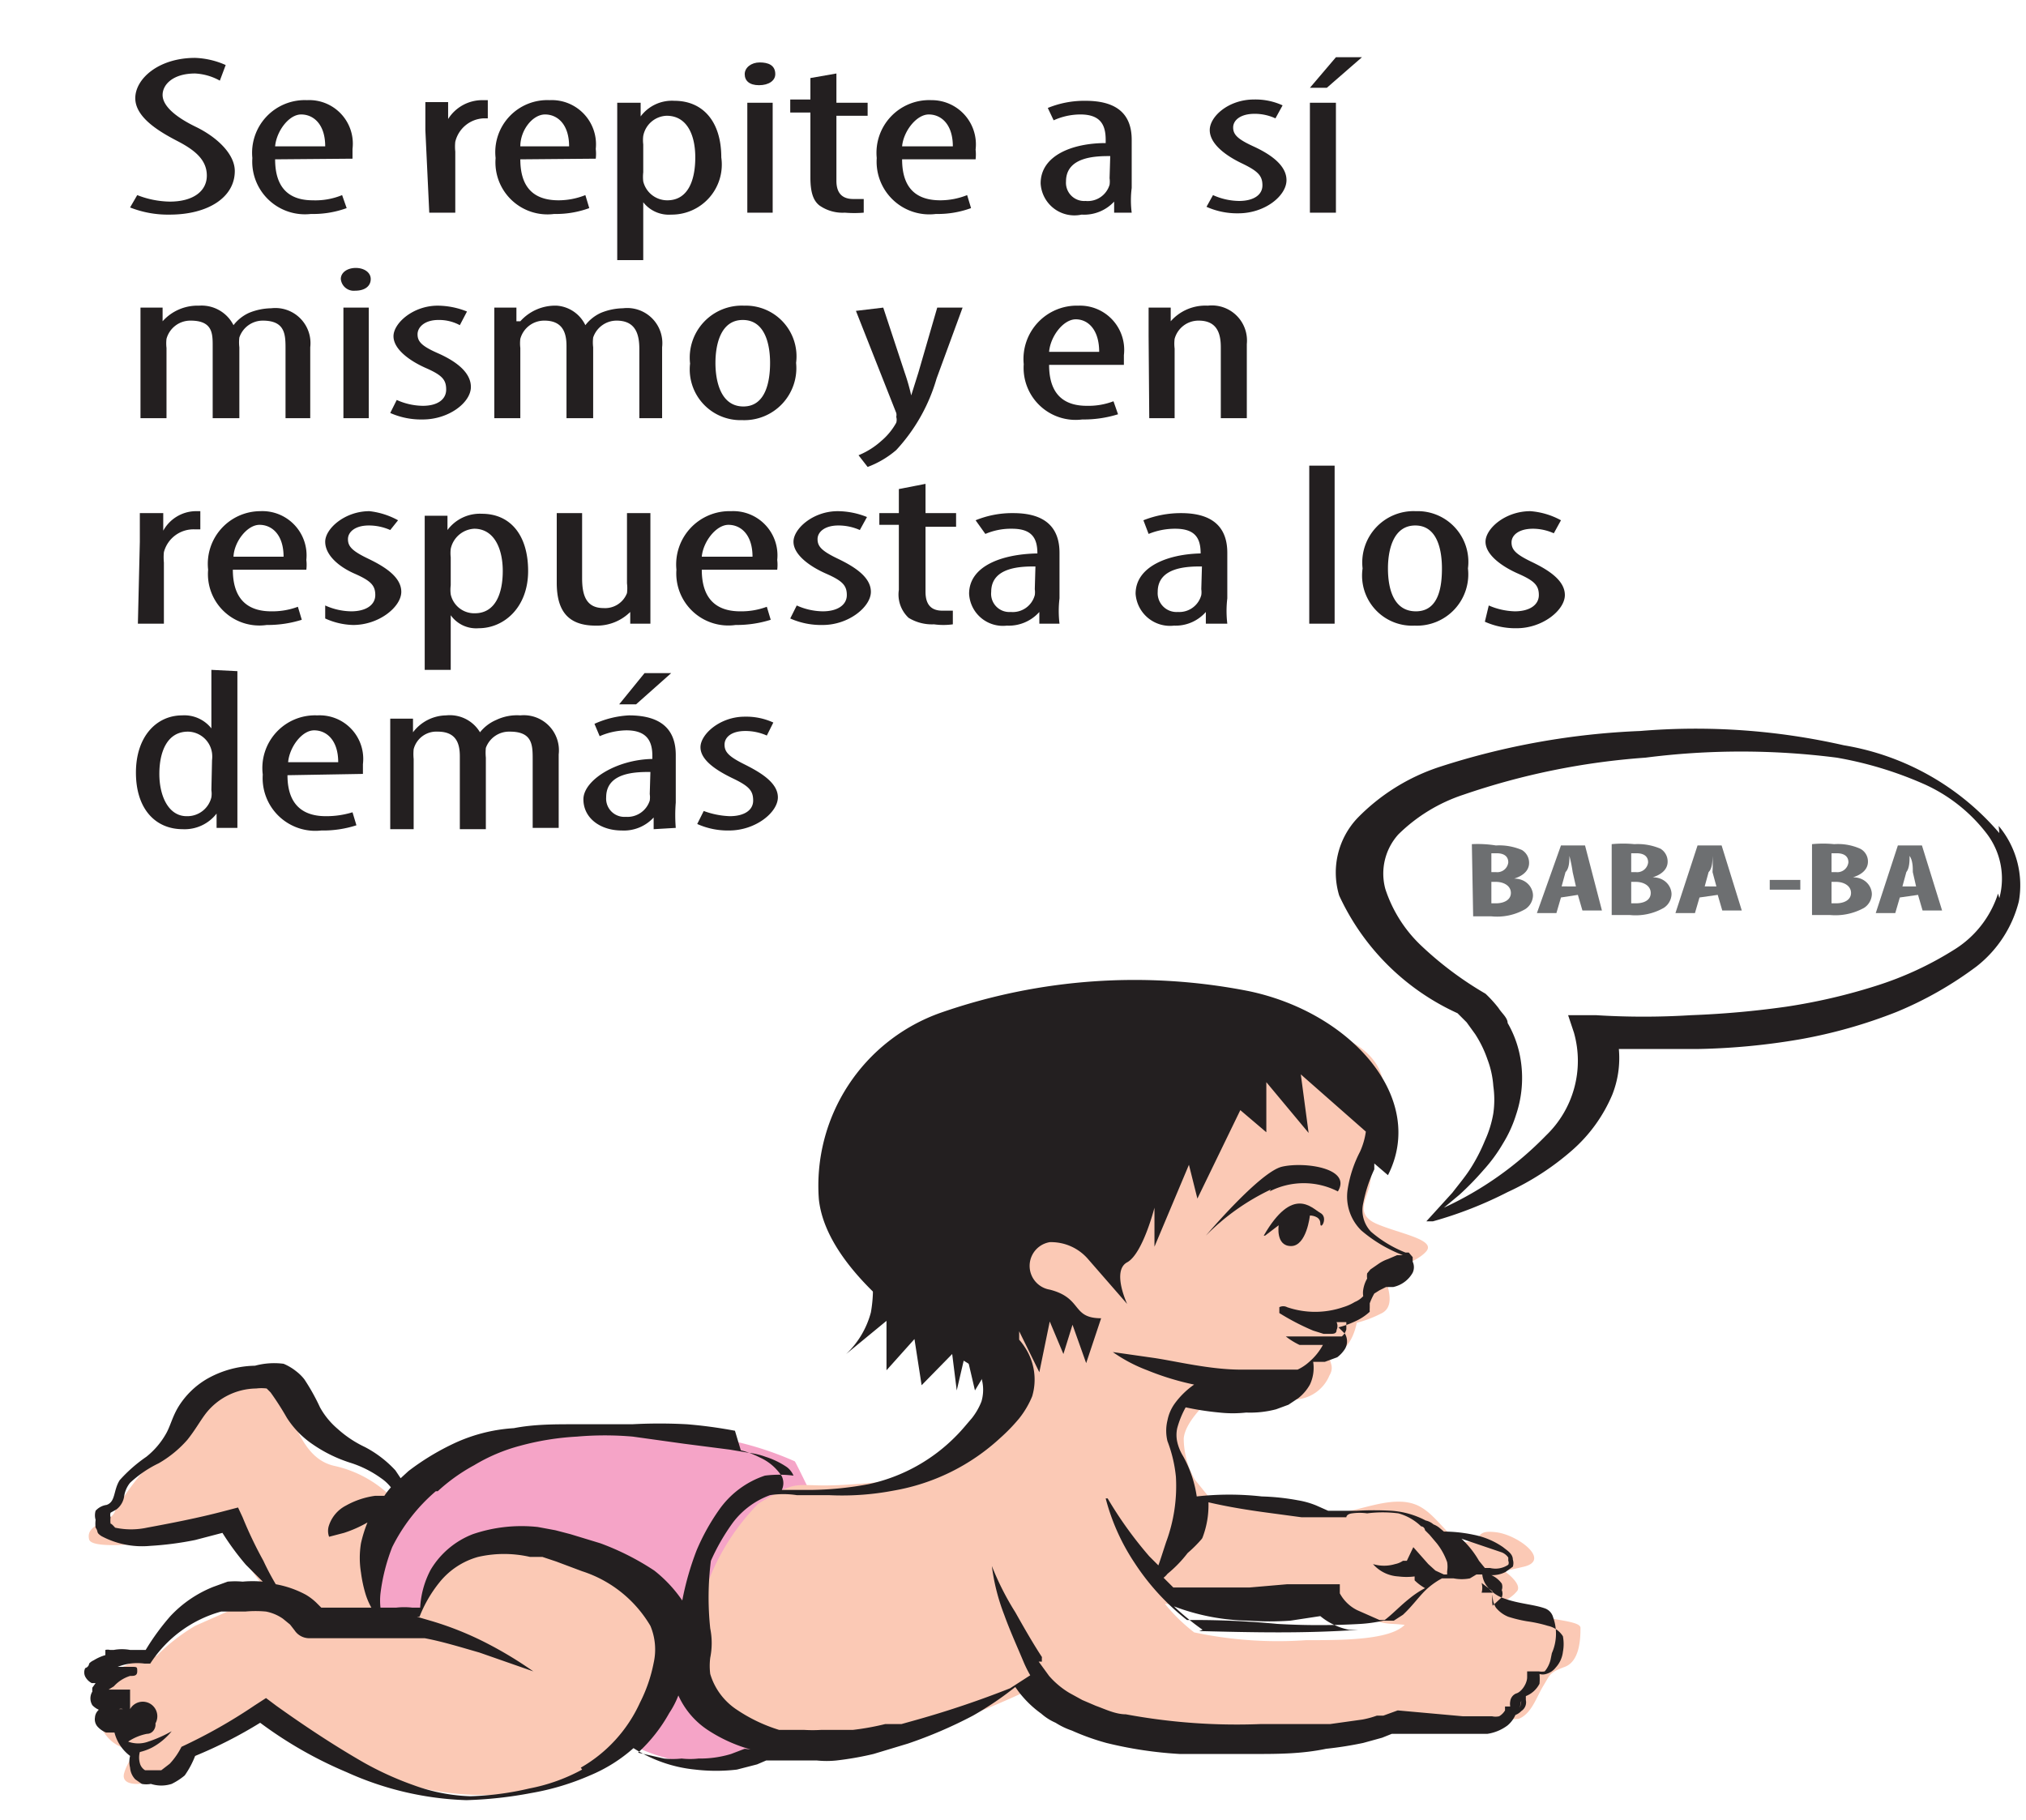<svg id="Capa_1" data-name="Capa 1" xmlns="http://www.w3.org/2000/svg" viewBox="0 0 31.15 27.98"><defs><style>.cls-1{fill:#f5a4c7;}.cls-2{fill:#fbc9b5;}.cls-3{fill:#231f20;}.cls-4{fill:#6d6f71;}</style></defs><title>3-5meses</title><path class="cls-1" d="M13.12,24.33s-.86-1.81-.9-1.86a5,5,0,0,0-2-.43C9,22,7.71,21.93,7,22.47A3.31,3.31,0,0,0,5.72,24v1L8,25.58l1.82,1.3a2.77,2.77,0,0,0,1.16.25,4.39,4.39,0,0,0,1-.32Z"/><path class="cls-2" d="M21.22,16.93c0,.08-.12,1.08-.16,1.29s-.24.45.11.6.91.24.76.42-.61.3-.63.37.2.47-.07.59a1.83,1.83,0,0,1-.37.14s-.06.37-.3.46,0,.15-.12.35a.6.6,0,0,1-.53.37c-.24,0-1.31,0-1.31,0s-.38.33-.4.6a1.29,1.29,0,0,0,.17.63l.21.26a13.14,13.14,0,0,1,1.32.1c.35.08.48.2.82.13s.76-.24,1.08-.09.5.59.76.56.1-.19.44-.15.85.43.43.53-.31.06-.31.06.28.19.21.31a.54.54,0,0,1-.27.18s-.13-.73-.77-.14-.44.49-.88.47-.67-.32-.85-.32-.62.08-1.12.11a14,14,0,0,1-1.53-.1,2.68,2.68,0,0,0,.45.44,6.19,6.19,0,0,0,1.72.12c.63,0,1.48,0,1.58-.34s.51-1,1-.77.3.46.64.63,1,.16,1,.29,0,.51-.24.6-.22.11-.33.29-.18.43-.38.51a9.37,9.37,0,0,1-1.38,0,8.82,8.82,0,0,1-1.68.26,15.13,15.13,0,0,1-3.21-.09,7.06,7.06,0,0,1-1-.74s-2.27,1.15-3.36,1-1.9-.43-2.06-1.14a3.5,3.5,0,0,1,1-2.6c.53-.32.53-.29.93-.28s1-.06,1.05-.06,1.91-.6,2.07-1.49a2.72,2.72,0,0,0-.54-1.79,8.83,8.83,0,0,1,.48-2.15s1.78-1.69,2.83-1.7,2.93.09,2.79,1.25"/><path class="cls-2" d="M9.9,24.37c.37.31.84.83.56,1.33a3.1,3.1,0,0,1-1.24,1.51,4.29,4.29,0,0,1-2.84.26,9.83,9.83,0,0,1-2.22-1.13,14,14,0,0,0-1.55.92c-.22.18-.78.27-.7,0s.28-.34,0-.38a.57.57,0,0,1-.39-.63c.05-.2-.06-.42.31-.59a1.83,1.83,0,0,1,.58-.2A2.93,2.93,0,0,1,3,25l1.13-.5-.7-.94s-2,.36-2.06.11.35-.25.4-.44a4.31,4.31,0,0,1,.58-.77,6.71,6.71,0,0,1,1.2-1.23c.13,0,.46-.14.72.19s.34,1,.87,1.12A1.79,1.79,0,0,1,6,23l.15.55-.51,1,.29.31.44.06s.19-.43.3-.62a1.71,1.71,0,0,1,1-.62,3.9,3.9,0,0,1,2.24.67"/><path class="cls-3" d="M30.72,13.74h0a1.58,1.58,0,0,1-.67.86,5.16,5.16,0,0,1-1.21.56,8.94,8.94,0,0,1-1.38.32,14.14,14.14,0,0,1-1.46.13,11.76,11.76,0,0,1-1.46,0l-.43,0,.09.27a1.59,1.59,0,0,1-.43,1.58,5.24,5.24,0,0,1-1.57,1.11l.24-.2a4.44,4.44,0,0,0,.37-.38,2.4,2.4,0,0,0,.3-.41,1.93,1.93,0,0,0,.2-.44,1.77,1.77,0,0,0,.05-.95,1.63,1.63,0,0,0-.18-.46c0-.08-.09-.15-.14-.23a1.9,1.9,0,0,0-.2-.22h0a5.33,5.33,0,0,1-1-.75,2.09,2.09,0,0,1-.54-.86.9.9,0,0,1,.2-.84,2.57,2.57,0,0,1,1-.61,11,11,0,0,1,2.8-.57,11.56,11.56,0,0,1,2.94,0,5.74,5.74,0,0,1,1.35.41,2.5,2.5,0,0,1,.95.75,1.14,1.14,0,0,1,.2,1m0-1a4,4,0,0,0-2.39-1.35,10.27,10.27,0,0,0-3.13-.22,11.46,11.46,0,0,0-3.08.55,3.12,3.12,0,0,0-1.27.79,1.22,1.22,0,0,0-.28,1.19,3.68,3.68,0,0,0,1.82,1.81l.14.14.13.18a1.75,1.75,0,0,1,.19.39,1.43,1.43,0,0,1,.09.41,1.48,1.48,0,0,1,0,.42,1.69,1.69,0,0,1-.13.42,2.65,2.65,0,0,1-.21.41c-.08.13-.19.26-.29.39l-.4.44.1,0a6.11,6.11,0,0,0,1.15-.45,4.09,4.09,0,0,0,1-.65,2.35,2.35,0,0,0,.61-.85,1.53,1.53,0,0,0,.1-.7c.41,0,.81,0,1.21,0a10.31,10.31,0,0,0,1.58-.15,7.68,7.68,0,0,0,1.48-.42,5.63,5.63,0,0,0,1.23-.7,1.84,1.84,0,0,0,.65-1A1.42,1.42,0,0,0,30.73,12.7Z"/><path class="cls-3" d="M19.45,19l.21-.16s-.05.32.19.32.29-.47.29-.47.16,0,.16.12.13-.09,0-.16-.42-.43-.87.35"/><path class="cls-3" d="M19.52,18.32a1.15,1.15,0,0,1,1.05,0c.22-.36-.52-.46-.86-.38S18.54,19,18.54,19a3.51,3.51,0,0,1,1-.71"/><polygon class="cls-3" points="21.03 19.76 21.03 19.76 21.03 19.75 21.03 19.76"/><path class="cls-3" d="M20.44,20.57h-.07l-.13,0-.07,0h0a1,1,0,0,0,.25,0,.18.18,0,0,1,0,.1m3.42,4.85h0a.44.44,0,0,1-.09.18.26.26,0,0,1-.09,0H23.6l-.12,0v.09c0,.1-.09.23-.17.25h0l0,0a.15.15,0,0,0-.09.12.22.22,0,0,0,0,.08v0s0,0,0,0l-.08,0h0l0,.06a.26.26,0,0,1-.09.09.25.25,0,0,1-.11,0h-.2l-.25,0-1-.09-.22.08s0,0,0,0l-.1,0a1.41,1.41,0,0,1-.22.06l-.5.07c-.34,0-.72,0-1.07,0a9.31,9.31,0,0,1-2.07-.15c-.16,0-.32-.08-.46-.13l-.21-.09-.2-.11a1.3,1.3,0,0,1-.31-.26l-.16-.22.05,0,0,0,0,0a.43.43,0,0,1,0-.07c-.15-.23-.28-.46-.41-.69a4.31,4.31,0,0,1-.36-.71h0a3.18,3.18,0,0,0,.19.75c.09.25.2.49.3.73a1.86,1.86,0,0,0,.1.2l-.31.2a14.82,14.82,0,0,1-1.42.48l-.25.07-.25,0a4,4,0,0,1-.5.09l-.25,0h-.24a2.11,2.11,0,0,1-.25,0l-.24,0-.15,0,0,0a2.45,2.45,0,0,1-.65-.31,1,1,0,0,1-.41-.55,1,1,0,0,1,0-.25v0a1.14,1.14,0,0,0,0-.45A4.52,4.52,0,0,1,10.93,24a3.21,3.21,0,0,1,.34-.59,1.25,1.25,0,0,1,.57-.42,1.36,1.36,0,0,1,.41,0l.49,0a4.21,4.21,0,0,0,1-.07,3.22,3.22,0,0,0,1.64-.81,2.76,2.76,0,0,0,.29-.3,1.39,1.39,0,0,0,.2-.34.9.9,0,0,0-.11-.75.94.94,0,0,0-.09-.12v-.13l.31.63.16-.78.21.5.14-.45.21.59.23-.69c-.46,0-.28-.31-.79-.44a.37.37,0,0,1,0-.73.75.75,0,0,1,.58.25l.61.7s-.24-.51,0-.64.42-.84.42-.84v.6l.53-1.26.13.52.66-1.36.4.34v-.77l.65.78L20,16.52,21,17.4a1.11,1.11,0,0,1-.09.31,1.88,1.88,0,0,0-.19.58.73.73,0,0,0,.21.63,2.17,2.17,0,0,0,.64.38h0l0,0v0s0,0-.09,0l-.14.06a.61.61,0,0,0-.14.07l-.13.09-.05.06a.29.29,0,0,0,0,.08.49.49,0,0,0-.06.17.3.3,0,0,0,0,.1v0h0a.36.36,0,0,1-.13.09.75.75,0,0,1-.18.08,1.33,1.33,0,0,1-.86,0h0a.13.13,0,0,0-.12,0,0,0,0,0,0,0,.09,3.63,3.63,0,0,0,.52.27l.16.05h.1c.05,0,.1,0,.1-.06a.14.14,0,0,0,0-.12l.15,0s0,.07,0,.11a.21.21,0,0,1-.07.11l-.05,0-.08,0-.22,0h-.51a1.12,1.12,0,0,0,.21.13l.12,0,.14,0h.1a.92.92,0,0,1-.21.26.71.71,0,0,1-.18.12l-.12,0-.13,0h-.28l-.34,0c-.48,0-1-.13-1.34-.18l-.63-.09a2.36,2.36,0,0,0,.53.28,4.14,4.14,0,0,0,.72.22,1.26,1.26,0,0,0-.29.28.66.66,0,0,0-.12.27.67.67,0,0,0,0,.32,2.1,2.1,0,0,1,.13.55,2.48,2.48,0,0,1-.15,1c-.05.15-.09.28-.12.36s0,0,0,0l-.14-.14a6.06,6.06,0,0,1-.64-.89H17a3.27,3.27,0,0,0,.45,1,3.62,3.62,0,0,0,.8.87l.05,0h.08q.63,0,1.26.06a11.08,11.08,0,0,0,1.28,0,2.27,2.27,0,0,0,.35-.05l.1,0h.06l0,0,.14-.09c.14-.13.23-.26.34-.37a1.15,1.15,0,0,1,.26-.19l.18,0a.66.66,0,0,0,.25,0l.1-.06.09,0a.36.36,0,0,0,.08.19.55.55,0,0,0,.26.18c.22.08.45.09.62.15a.2.2,0,0,1,.13.14A.74.74,0,0,1,23.86,25.42Zm-.47.74h0S23.38,26.16,23.39,26.16ZM15.45,26h0l.12-.08,0,0Zm-4,.89h0l-.21.08a1.63,1.63,0,0,1-.5.07,1.15,1.15,0,0,1-.26,0,1.24,1.24,0,0,1-.27,0l-.4-.09,0,0a2.43,2.43,0,0,0,.48-.61,1.38,1.38,0,0,0,.14-.27,1.25,1.25,0,0,0,.45.53,2.34,2.34,0,0,0,.66.3h0Zm-2.5.32h0a2.77,2.77,0,0,1-.81.29,4.53,4.53,0,0,1-.91.12,2.8,2.8,0,0,1-.87-.17,4.89,4.89,0,0,1-.77-.35c-.47-.27-.92-.57-1.34-.87l-.16-.12-.17.11a8.12,8.12,0,0,1-1.13.64l0,0,0,0a1.1,1.1,0,0,1-.18.26l-.13.1-.1,0-.08,0-.07,0a.18.18,0,0,1-.08-.11.33.33,0,0,1,0-.17.84.84,0,0,0,.19-.07,1,1,0,0,0,.3-.25l0,0a2,2,0,0,1-.36.16.45.45,0,0,1-.31,0l0,0h0l0,0s0,0,0,0,0,0,0,0a.79.79,0,0,1,.29-.12c.09,0,.14-.09.13-.16A.22.22,0,0,0,2,26.28H1.83l0,0a.09.09,0,0,1,.06,0H2s0,0,0,0v-.3H1.67l.08-.05A.56.56,0,0,1,2,25.77H2c.06,0,.11,0,.11-.07s0-.07-.1-.07H2l-.19,0h0a.82.82,0,0,1,.41-.05s.08,0,.09,0a1.9,1.9,0,0,1,1.09-.8l.18,0,.19,0a1.72,1.72,0,0,1,.32,0,.68.68,0,0,1,.26.11l.11.09.07.09a.27.27,0,0,0,.22.12h0l.92,0h.44l.21,0,.21,0c.27.05.56.14.84.22l.83.29,0,0a6.08,6.08,0,0,0-.71-.43,4.91,4.91,0,0,0-.84-.34l-.24-.07H6.45a2,2,0,0,1,.3-.52,1.16,1.16,0,0,1,.6-.4,1.79,1.79,0,0,1,.8,0l.19,0,.21.07.4.15A1.89,1.89,0,0,1,10,25a.94.94,0,0,1,.05.57,2.32,2.32,0,0,1-.21.61A2.2,2.2,0,0,1,8.93,27.18ZM1.8,26.74Zm-.16-.84h0s0,0,0,0Zm2.09-2.57h0l-.07-.15-.23.06c-.38.1-.79.18-1.17.25a1.16,1.16,0,0,1-.49,0s-.06-.07-.07-.06a.42.42,0,0,1,0-.1.12.12,0,0,1,0-.07l.09-.05A.31.31,0,0,0,1.91,23,.43.43,0,0,1,2,22.8a1.77,1.77,0,0,1,.44-.3,1.73,1.73,0,0,0,.44-.36c.12-.15.19-.28.28-.4a1,1,0,0,1,.78-.39.65.65,0,0,1,.16,0l0,0s.07.07.06.06a4.41,4.41,0,0,1,.25.39,1.41,1.41,0,0,0,.4.41,2.16,2.16,0,0,0,.57.28,1.66,1.66,0,0,1,.48.24.67.67,0,0,1,.15.14,1.13,1.13,0,0,0-.1.13H5.77a1.26,1.26,0,0,0-.45.15.53.53,0,0,0-.26.3.26.26,0,0,0,0,.18l.23-.06a1.89,1.89,0,0,0,.36-.16l0,0a2,2,0,0,0-.1.32,1.39,1.39,0,0,0,0,.45,2.09,2.09,0,0,0,.07.33,1.09,1.09,0,0,0,.09.21c-.26,0-.51,0-.77,0l-.06-.06a.86.86,0,0,0-.18-.14,1.56,1.56,0,0,0-.46-.16A4,4,0,0,1,4.05,24,6.23,6.23,0,0,1,3.73,23.33Zm3-.4h0a2.78,2.78,0,0,1,.56-.4,2.71,2.71,0,0,1,.71-.3,4.16,4.16,0,0,1,.87-.14,4.91,4.91,0,0,1,.86,0l.79.11.7.09.3.05a1.14,1.14,0,0,1,.25.06,1.27,1.27,0,0,1,.33.16.32.32,0,0,1,.1.13,1.72,1.72,0,0,0-.44,0,1.4,1.4,0,0,0-.7.52,3.31,3.31,0,0,0-.35.63,4.45,4.45,0,0,0-.22.77,2.07,2.07,0,0,0-.43-.46,4,4,0,0,0-.83-.42l-.46-.14-.23-.06-.27-.05a2.32,2.32,0,0,0-1,.11,1.3,1.3,0,0,0-.65.55,1.41,1.41,0,0,0-.16.58l-.12,0a1.1,1.1,0,0,0-.25,0H5.85a1,1,0,0,1,0-.22,2.93,2.93,0,0,1,.18-.71A2.73,2.73,0,0,1,6.7,22.93ZM21,20.06Zm-2.51,5h0a3.83,3.83,0,0,1-.44-.36,3.36,3.36,0,0,0,1.15.22,4.56,4.56,0,0,0,.64,0l.46-.07a1,1,0,0,0,.44.21l.15,0h0C20.05,25.12,19.24,25.1,18.44,25.08Zm0-1.42h0a1.39,1.39,0,0,0,.09-.54c.3.07.61.12.91.16l.52.07.25,0,.19,0,.25,0s0-.05.09-.06a.85.85,0,0,1,.23,0,1.91,1.91,0,0,1,.48,0,.81.81,0,0,1,.35.2s.05,0,.06.06l.07.07.11.13a1,1,0,0,1,.16.29.43.43,0,0,1,0,.14v.05H22.2l-.13-.06-.11-.1-.23-.26-.1.21,0,0-.06,0a.33.33,0,0,1-.12.05.59.59,0,0,1-.34,0l0,0a.56.56,0,0,0,.39.19,1,1,0,0,0,.25,0l0,.06a.74.74,0,0,0,.16.12,1.43,1.43,0,0,0-.24.16c-.14.11-.26.24-.38.33l-.08,0-.34-.15a.61.61,0,0,1-.27-.26l0-.14-.25,0-.28,0-.28,0-.58.05-.59,0-.58,0-.15-.15a.34.34,0,0,0,.06-.06,1.91,1.91,0,0,0,.31-.32A2,2,0,0,0,18.48,23.66Zm4.6.23h0a.22.22,0,0,1,.1.08s0,0,0,.05a.07.07,0,0,1,0,.06.35.35,0,0,1-.28.05l-.08,0L22.74,24a1.44,1.44,0,0,0-.27-.34l0,0Zm-.74.37ZM23.8,25a2.06,2.06,0,0,0-.32-.07,2.06,2.06,0,0,1-.29-.07.47.47,0,0,1-.19-.14.33.33,0,0,1-.05-.18v-.05l-.06,0-.11,0a.28.28,0,0,0,0-.15l.17.13,0,.05s0,0,0,0a.47.47,0,0,0,0,.17h0l.14-.13a.14.14,0,0,0,0-.11.15.15,0,0,0,0-.1.4.4,0,0,0-.16-.13.44.44,0,0,0,.22-.05l.11-.08a.18.18,0,0,0,0-.11c0-.09-.09-.14-.15-.19a1.2,1.2,0,0,0-.45-.19,2.24,2.24,0,0,0-.46-.05s0,0-.06-.05a.33.33,0,0,0-.1-.06.27.27,0,0,0-.12-.06,1.31,1.31,0,0,0-.53-.15,4.71,4.71,0,0,0-.53,0h-.28l-.16,0-.18-.08a1.29,1.29,0,0,0-.28-.08,3.55,3.55,0,0,0-.56-.06,4.51,4.51,0,0,0-1,0h0a1.82,1.82,0,0,0-.21-.62.73.73,0,0,1-.09-.22.49.49,0,0,1,0-.21,1.41,1.41,0,0,1,.13-.32,4.34,4.34,0,0,0,.52.08,1.88,1.88,0,0,0,.41,0,1.57,1.57,0,0,0,.46-.05l.19-.07.15-.1a.7.7,0,0,0,.18-.21.6.6,0,0,0,.05-.35h0l.18,0,.19-.07a.49.49,0,0,0,.12-.13.23.23,0,0,0,0-.23l-.1-.1h0a1.45,1.45,0,0,0,.25-.09.83.83,0,0,0,.23-.15l0,0a.42.42,0,0,1,0-.06v0h0l0-.07a1,1,0,0,1,.07-.15v0h0a0,0,0,0,1,0,0l.08-.05.1-.05.11,0a.45.45,0,0,0,.3-.22.2.2,0,0,0,0-.17l0-.07-.06-.07-.05,0h0a1.85,1.85,0,0,1-.53-.32.48.48,0,0,1-.12-.44,2.25,2.25,0,0,1,.17-.52l0-.09.21.18c.6-1.18-.56-2.5-2.14-2.83a9.06,9.06,0,0,0-4.73.33,2.82,2.82,0,0,0-1.88,2.87c.12,1.13,1.7,2.18,2.44,2.61a.64.64,0,0,1,.06.5,1,1,0,0,1-.15.26c-.07.08-.15.18-.23.26a2.67,2.67,0,0,1-1.35.75,5.06,5.06,0,0,1-.89.09h-.45a.24.24,0,0,0,0-.21.78.78,0,0,0-.34-.29,1.36,1.36,0,0,0-.29-.11L11.3,22a7,7,0,0,0-.74-.1,7.84,7.84,0,0,0-.84,0l-.9,0c-.3,0-.61,0-.92.06a2.54,2.54,0,0,0-.91.23,3.83,3.83,0,0,0-.71.43l-.12.11-.08-.12a1.72,1.72,0,0,0-.47-.36,1.71,1.71,0,0,1-.42-.28,1.19,1.19,0,0,1-.27-.33,3.2,3.2,0,0,0-.24-.43.68.68,0,0,0-.12-.12.82.82,0,0,0-.2-.12A1.13,1.13,0,0,0,3.92,21a1.54,1.54,0,0,0-.75.21,1.27,1.27,0,0,0-.42.41c-.1.16-.13.31-.2.43a1.22,1.22,0,0,1-.3.35,2.3,2.3,0,0,0-.41.36c-.1.16-.06.33-.2.38a.28.28,0,0,0-.17.09.25.25,0,0,0,0,.14.5.5,0,0,0,0,.12c.05.07,0,.07.09.13a1.33,1.33,0,0,0,.75.15A4.91,4.91,0,0,0,3,23.68l.42-.11a4.1,4.1,0,0,0,.36.49l.26.26a1.67,1.67,0,0,0-.31,0,1.24,1.24,0,0,0-.23,0l-.22.08a1.83,1.83,0,0,0-.66.45,3.63,3.63,0,0,0-.38.52H2a.7.7,0,0,0-.25,0l-.06,0a.15.15,0,0,0-.07,0s0,.05,0,.08h0a.71.71,0,0,0-.18.08.21.21,0,0,0-.07.05s0,.05-.06.07a.15.15,0,0,0,0,.13.24.24,0,0,0,.1.1l.06,0s0,0,0,0l-.05.07a.3.3,0,0,0,0,.06.2.2,0,0,0,0,.21.3.3,0,0,0,.1.07h0a.17.17,0,0,0-.06.12.17.17,0,0,0,.05.15.35.35,0,0,0,.12.08h.06l.07,0A.65.65,0,0,0,2,27a.37.37,0,0,0,0,.18.29.29,0,0,0,.08.18l.1.07a.37.37,0,0,0,.14,0,.52.52,0,0,0,.32,0,1,1,0,0,0,.2-.13A1.36,1.36,0,0,0,3,27a6.81,6.81,0,0,0,1-.51,6.32,6.32,0,0,0,1.33.76,4.82,4.82,0,0,0,1.84.43,6.26,6.26,0,0,0,1-.11,3.9,3.9,0,0,0,.9-.27,2.38,2.38,0,0,0,.67-.42,2.14,2.14,0,0,0,.95.33,2.74,2.74,0,0,0,.64,0l.31-.08.14-.06h0l.18,0,.3,0h.3a1.46,1.46,0,0,0,.3,0,4.82,4.82,0,0,0,.57-.1l.53-.16a6.86,6.86,0,0,0,1-.43,4.94,4.94,0,0,0,.65-.44l.05.07a1.62,1.62,0,0,0,.35.34.83.83,0,0,0,.22.14,1.15,1.15,0,0,0,.25.12,3.65,3.65,0,0,0,.53.19,6.17,6.17,0,0,0,1.13.17c.38,0,.76,0,1.13,0s.74,0,1.12-.08a5.62,5.62,0,0,0,.57-.09l.29-.08.15-.06.06,0,.88,0h.53a.68.68,0,0,0,.31-.13.45.45,0,0,0,.12-.16.24.24,0,0,0,.09-.06.16.16,0,0,0,.07-.17l0-.06a.4.4,0,0,0,.21-.19.83.83,0,0,0,0-.15.17.17,0,0,0,.1,0,.28.28,0,0,0,.15-.1.43.43,0,0,0,.11-.24.65.65,0,0,0,0-.24A.36.36,0,0,0,23.8,25Z"/><path class="cls-4" d="M22.93,13.89H23c.12,0,.23-.05.23-.16s-.11-.17-.23-.17h-.07Zm0-.48H23a.17.17,0,0,0,.19-.15c0-.08-.05-.14-.18-.14h-.08Zm-.3-.43A1.78,1.78,0,0,1,23,13a.89.89,0,0,1,.4.07.23.23,0,0,1,.11.2c0,.1-.07.19-.23.24h0c.19,0,.29.14.29.26a.26.26,0,0,1-.12.21.87.87,0,0,1-.52.11h-.28Z"/><path class="cls-4" d="M24.23,13.63h0l-.05-.22a2.21,2.21,0,0,0-.05-.25h0c0,.07,0,.19-.06.25l-.06.22ZM24,13.8l-.07.24h-.3L24,13h.37L24.63,14h-.3l-.07-.24Z"/><path class="cls-4" d="M25.08,13.89h.07c.13,0,.23-.05.23-.16s-.11-.17-.23-.17h-.07Zm0-.48h.07a.17.17,0,0,0,.19-.15c0-.08-.05-.14-.18-.14h-.08Zm-.3-.43a1.78,1.78,0,0,1,.35,0,.89.89,0,0,1,.4.07.23.23,0,0,1,.11.2c0,.1-.07.19-.23.24h0c.19,0,.29.14.29.26a.26.26,0,0,1-.12.21.87.87,0,0,1-.52.11h-.28Z"/><path class="cls-4" d="M26.39,13.63h0l-.06-.22a2.21,2.21,0,0,0,0-.25h0c0,.07,0,.19-.06.25l-.06.22Zm-.26.17-.07.24h-.3L26.1,13h.37L26.78,14h-.3l-.07-.24Z"/><rect class="cls-4" x="27.21" y="13.53" width="0.47" height="0.15"/><path class="cls-4" d="M28.16,13.89h.07c.12,0,.23-.05.23-.16s-.11-.17-.23-.17h-.07Zm0-.48h.07a.17.17,0,0,0,.19-.15c0-.08-.05-.14-.18-.14h-.08Zm-.3-.43a1.72,1.72,0,0,1,.34,0,.84.84,0,0,1,.4.07.22.22,0,0,1,.12.2c0,.1-.07.19-.23.24h0c.19,0,.29.14.29.26a.26.26,0,0,1-.12.21.91.91,0,0,1-.52.11h-.28Z"/><path class="cls-4" d="M29.46,13.63h0l-.05-.22c0-.07,0-.18-.05-.25h0c0,.07,0,.19-.05.25l-.06.22Zm-.25.17-.07.24h-.3L29.18,13h.37L29.86,14h-.3l-.07-.24Z"/><path class="cls-3" d="M2.11,3a1.43,1.43,0,0,0,.5.1c.36,0,.57-.16.57-.4S3,2.31,2.73,2.17s-.65-.36-.65-.66S2.44.89,3,.89A1.26,1.26,0,0,1,3.47,1l-.09.24A.87.87,0,0,0,3,1.13c-.34,0-.5.17-.5.33s.18.33.51.49.6.42.6.68c0,.41-.42.67-1,.67A1.58,1.58,0,0,1,2,3.19Z"/><path class="cls-3" d="M5,2.25H5c0-.34-.18-.49-.37-.49s-.38.26-.4.49Zm-.77.2c0,.52.3.63.58.63A1.08,1.08,0,0,0,5.26,3l.07.2a1.51,1.51,0,0,1-.55.09.81.81,0,0,1-.9-.86.81.81,0,0,1,.84-.89.67.67,0,0,1,.7.75v.15Z"/><path class="cls-3" d="M6.54,2c0-.14,0-.31,0-.43h.35l0,.26h0a.62.62,0,0,1,.53-.29h.08v.28H7.43A.47.47,0,0,0,7,2.18a.71.71,0,0,0,0,.15v.94h-.4Z"/><path class="cls-3" d="M8.75,2.25h0c0-.34-.18-.49-.37-.49S8,2,8,2.25ZM8,2.45c0,.52.3.63.59.63A1.12,1.12,0,0,0,9,3l.06.2a1.49,1.49,0,0,1-.54.09.8.8,0,0,1-.9-.86.8.8,0,0,1,.83-.89.68.68,0,0,1,.71.75.66.66,0,0,1,0,.15Z"/><path class="cls-3" d="M9.89,2.65h0a.61.61,0,0,0,0,.14.38.38,0,0,0,.37.29c.32,0,.43-.31.43-.66s-.13-.64-.44-.64a.38.38,0,0,0-.36.31.53.53,0,0,0,0,.13Zm-.4-.54c0-.26,0-.42,0-.53h.36l0,.21h0a.6.6,0,0,1,.52-.24c.43,0,.72.31.72.87a.77.77,0,0,1-.77.88.5.5,0,0,1-.43-.19h0V4h-.4Z"/><path class="cls-3" d="M11.49,3.27h0V1.58h.39V3.27Zm.43-2.13c0,.1-.1.17-.25.17s-.22-.07-.22-.17.1-.18.23-.18S11.92,1,11.92,1.14Z"/><path class="cls-3" d="M12.86,1.13v.45h.48v.2h-.48v1c0,.22.12.28.26.28h.16v.21a1.72,1.72,0,0,1-.29,0,.62.62,0,0,1-.39-.11c-.09-.07-.14-.19-.14-.43v-1h-.31v-.2h.31V1.2Z"/><path class="cls-3" d="M14.65,2.25h0c0-.34-.18-.49-.37-.49s-.39.26-.41.49Zm-.78.2c0,.52.3.63.59.63A1.12,1.12,0,0,0,14.87,3l.06.2a1.49,1.49,0,0,1-.54.09.81.81,0,0,1-.91-.86.81.81,0,0,1,.84-.89A.68.68,0,0,1,15,2.3a.66.66,0,0,1,0,.15Z"/><path class="cls-3" d="M17.07,2.4h0c-.2,0-.68,0-.68.39a.28.28,0,0,0,.3.3.35.35,0,0,0,.37-.25.38.38,0,0,0,0-.1Zm.06.87,0-.17h0a.63.63,0,0,1-.5.2A.52.52,0,0,1,16,2.82c0-.43.49-.62,1-.62V2.15c0-.23-.08-.39-.39-.39a1,1,0,0,0-.41.09l-.09-.19a1.48,1.48,0,0,1,.58-.11c.5,0,.71.22.71.6v.74a1.5,1.5,0,0,0,0,.38Z"/><path class="cls-3" d="M18.65,3a1,1,0,0,0,.4.09c.22,0,.36-.09.36-.24s-.07-.22-.32-.34S18.6,2.21,18.6,2s.29-.47.68-.47a1,1,0,0,1,.44.09l-.11.2a.76.76,0,0,0-.32-.07c-.22,0-.33.1-.33.21s.07.18.31.29.51.28.51.52-.33.51-.74.51a1.15,1.15,0,0,1-.49-.1Z"/><path class="cls-3" d="M20.14,3.27h0V1.58h.4V3.27Zm.8-2.39-.54.47h-.26l.4-.47Z"/><path class="cls-3" d="M2.16,5.17c0-.2,0-.3,0-.44h.34l0,.21h0a.72.72,0,0,1,.56-.24A.55.55,0,0,1,3.59,5h0a.63.63,0,0,1,.24-.19.94.94,0,0,1,.34-.07.54.54,0,0,1,.6.6V6.43H4.39V5.37c0-.22,0-.44-.35-.44a.38.38,0,0,0-.36.26.61.61,0,0,0,0,.15V6.43H3.27V5.32c0-.19,0-.39-.34-.39a.38.38,0,0,0-.37.28.61.61,0,0,0,0,.14V6.43H2.16Z"/><path class="cls-3" d="M5.28,6.43h0V4.73h.39v1.7ZM5.7,4.29c0,.11-.09.18-.24.18a.2.2,0,0,1-.22-.18c0-.1.1-.17.23-.17S5.7,4.19,5.7,4.29Z"/><path class="cls-3" d="M6.1,6.15a1,1,0,0,0,.4.09c.23,0,.36-.1.36-.25s-.06-.22-.31-.33-.5-.29-.5-.49.3-.47.68-.47a1.22,1.22,0,0,1,.45.09L7.07,5a.67.67,0,0,0-.33-.08c-.21,0-.32.11-.32.22s.06.18.31.29.51.28.51.52-.34.5-.74.5a1.17,1.17,0,0,1-.5-.1Z"/><path class="cls-3" d="M7.6,5.17c0-.2,0-.3,0-.44h.34l0,.21H8a.72.72,0,0,1,.56-.24A.53.53,0,0,1,9,5H9a.63.63,0,0,1,.24-.19.94.94,0,0,1,.34-.07.54.54,0,0,1,.6.6V6.43H9.83V5.37c0-.22-.05-.44-.35-.44a.38.38,0,0,0-.36.26.61.61,0,0,0,0,.15V6.43H8.71V5.32c0-.19-.05-.39-.34-.39A.38.38,0,0,0,8,5.21a.59.59,0,0,0,0,.14V6.43H7.6Z"/><path class="cls-3" d="M11,5.58h0c0,.28.08.67.43.67s.41-.4.41-.67-.07-.66-.42-.66-.42.4-.42.66m1.24,0a.8.8,0,0,1-.83.88.78.78,0,0,1-.8-.87.8.8,0,0,1,.83-.89A.78.78,0,0,1,12.24,5.58Z"/><path class="cls-3" d="M13.58,4.73l.33,1a3.21,3.21,0,0,1,.1.35h0l.11-.35.29-1h.39l-.4,1.09a2.73,2.73,0,0,1-.62,1.1,1.46,1.46,0,0,1-.44.26L13.2,7a1.2,1.2,0,0,0,.35-.22,1,1,0,0,0,.23-.28.16.16,0,0,0,0-.09.13.13,0,0,0,0-.06l-.62-1.57Z"/><path class="cls-3" d="M16.9,5.41h0c0-.34-.17-.5-.36-.5s-.39.26-.41.5Zm-.77.2c0,.52.3.63.58.63a1.08,1.08,0,0,0,.41-.07l.07.2a1.77,1.77,0,0,1-.55.08.8.8,0,0,1-.9-.85.82.82,0,0,1,.84-.9.68.68,0,0,1,.7.76v.15Z"/><path class="cls-3" d="M17.66,5.17c0-.2,0-.3,0-.44H18l0,.21h0a.71.71,0,0,1,.57-.24.54.54,0,0,1,.6.59V6.43h-.4V5.34c0-.2-.05-.41-.34-.41a.38.38,0,0,0-.37.28.61.61,0,0,0,0,.15V6.43h-.39Z"/><path class="cls-3" d="M2.15,8.33c0-.15,0-.31,0-.44h.36l0,.27h0A.58.58,0,0,1,3,7.86h.08v.28H3a.47.47,0,0,0-.48.35.81.81,0,0,0,0,.16v.94h-.4Z"/><path class="cls-3" d="M4.36,8.56h0c0-.34-.18-.49-.37-.49s-.39.26-.4.49Zm-.78.2c0,.52.3.64.59.64a1.12,1.12,0,0,0,.41-.07l.06.2a1.75,1.75,0,0,1-.54.08.79.79,0,0,1-.9-.85A.81.81,0,0,1,4,7.86a.68.68,0,0,1,.71.75.62.62,0,0,1,0,.15Z"/><path class="cls-3" d="M5,9.31a1,1,0,0,0,.4.09c.23,0,.37-.1.37-.25s-.07-.22-.32-.33S5,8.53,5,8.33s.3-.47.68-.47A1.18,1.18,0,0,1,6.12,8L6,8.15a.81.81,0,0,0-.33-.07c-.21,0-.32.1-.32.21s.06.18.31.3.51.28.51.51-.34.51-.74.51A1.09,1.09,0,0,1,5,9.51Z"/><path class="cls-3" d="M6.93,9h0a.53.53,0,0,0,0,.14.37.37,0,0,0,.37.29c.32,0,.43-.31.43-.65s-.13-.65-.44-.65a.39.39,0,0,0-.36.31.57.57,0,0,0,0,.13Zm-.4-.54c0-.26,0-.41,0-.53h.35l0,.22h0a.62.62,0,0,1,.53-.25c.43,0,.71.32.71.88s-.37.88-.76.88a.48.48,0,0,1-.43-.2h0v.84h-.4Z"/><path class="cls-3" d="M10,9.13c0,.18,0,.33,0,.46H9.69l0-.18h0a.73.73,0,0,1-.53.21c-.43,0-.6-.23-.6-.66V7.89h.39v1c0,.26.06.46.33.46a.36.36,0,0,0,.36-.23.61.61,0,0,0,0-.15V7.89H10Z"/><path class="cls-3" d="M11.57,8.56h0c0-.34-.18-.49-.37-.49s-.39.26-.41.49Zm-.78.2c0,.52.3.64.59.64a1.12,1.12,0,0,0,.41-.07l.06.2a1.75,1.75,0,0,1-.54.08.8.8,0,0,1-.91-.85.82.82,0,0,1,.84-.9.68.68,0,0,1,.71.75.62.62,0,0,1,0,.15Z"/><path class="cls-3" d="M12.25,9.31a1,1,0,0,0,.4.09c.23,0,.37-.1.37-.25s-.07-.22-.32-.33-.5-.29-.5-.49.3-.47.68-.47a1.22,1.22,0,0,1,.45.09l-.11.2a.81.81,0,0,0-.33-.07c-.21,0-.32.1-.32.21s.06.18.31.3.51.28.51.51-.34.51-.74.51a1.17,1.17,0,0,1-.5-.1Z"/><path class="cls-3" d="M14.23,7.44v.45h.47V8.1h-.47v1c0,.23.12.29.26.29l.16,0v.21a1.07,1.07,0,0,1-.29,0,.69.69,0,0,1-.39-.1.49.49,0,0,1-.15-.43v-1h-.3V7.89h.3V7.52Z"/><path class="cls-3" d="M15.92,8.71h0c-.2,0-.68,0-.68.39a.28.28,0,0,0,.3.31.35.35,0,0,0,.37-.26.31.31,0,0,0,0-.09Zm.06.88,0-.18h0a.63.63,0,0,1-.5.21.52.52,0,0,1-.58-.49c0-.42.49-.61,1.05-.62v0c0-.23-.08-.38-.39-.38a1,1,0,0,0-.41.08L15,8a1.48,1.48,0,0,1,.58-.11c.5,0,.71.23.71.61V9.2a1.63,1.63,0,0,0,0,.39Z"/><path class="cls-3" d="M18.48,8.71h0c-.2,0-.68,0-.68.39a.29.29,0,0,0,.31.31.35.35,0,0,0,.36-.26.31.31,0,0,0,0-.09Zm.06.88,0-.18h0a.62.62,0,0,1-.49.21.53.53,0,0,1-.59-.49c0-.42.5-.61,1-.62v0c0-.23-.08-.38-.39-.38a1.07,1.07,0,0,0-.41.08L17.58,8a1.56,1.56,0,0,1,.58-.11c.5,0,.71.23.71.61V9.2a1.63,1.63,0,0,0,0,.39Z"/><rect class="cls-3" x="20.13" y="7.16" width="0.39" height="2.43"/><path class="cls-3" d="M21.34,8.74h0c0,.28.07.66.43.66s.4-.4.4-.66-.06-.66-.41-.66-.42.4-.42.66m1.23,0a.79.79,0,0,1-.82.88.77.77,0,0,1-.8-.88.79.79,0,0,1,.82-.88A.78.78,0,0,1,22.57,8.74Z"/><path class="cls-3" d="M22.89,9.31a1.07,1.07,0,0,0,.4.09c.23,0,.37-.1.37-.25s-.07-.22-.32-.33-.5-.29-.5-.49.3-.47.69-.47A1.16,1.16,0,0,1,24,8l-.11.2a.79.79,0,0,0-.32-.07c-.22,0-.33.1-.33.21s.06.18.31.3.51.28.51.51-.34.51-.74.51a1.15,1.15,0,0,1-.49-.1Z"/><path class="cls-3" d="M3.26,11.69h0a.45.45,0,0,0,0-.11.38.38,0,0,0-.37-.33c-.32,0-.44.31-.44.65s.14.65.42.65a.38.38,0,0,0,.38-.29.36.36,0,0,0,0-.11Zm.39-1.37v2c0,.11,0,.31,0,.41H3.33l0-.22h0a.62.62,0,0,1-.52.24c-.42,0-.72-.31-.72-.87S2.41,11,2.8,11a.53.53,0,0,1,.45.2h0v-.9Z"/><path class="cls-3" d="M5.2,11.72h0c0-.34-.18-.49-.37-.49s-.38.26-.4.49Zm-.78.2c0,.52.31.63.59.63a1.37,1.37,0,0,0,.41-.06l.06.2a1.66,1.66,0,0,1-.54.08.81.81,0,0,1-.9-.86A.81.81,0,0,1,4.88,11a.67.67,0,0,1,.7.75v.15Z"/><path class="cls-3" d="M6,11.49c0-.2,0-.31,0-.44h.35l0,.21h0A.65.65,0,0,1,6.86,11a.54.54,0,0,1,.52.26h0a.64.64,0,0,1,.25-.19A.74.74,0,0,1,8,11a.54.54,0,0,1,.59.6v1.13H8.19V11.68c0-.22,0-.43-.35-.43a.38.38,0,0,0-.37.25.76.76,0,0,0,0,.15v1.1H7.07V11.63c0-.19-.05-.38-.34-.38a.36.36,0,0,0-.37.27.77.77,0,0,0,0,.15v1.08H6Z"/><path class="cls-3" d="M10,11.87h0c-.21,0-.68,0-.68.39a.28.28,0,0,0,.3.3.36.36,0,0,0,.37-.25.34.34,0,0,0,0-.1Zm.05.88h0l0-.18h0a.62.62,0,0,1-.49.2c-.33,0-.59-.19-.59-.48s.5-.61,1.06-.62v-.05c0-.23-.09-.39-.4-.39a1.07,1.07,0,0,0-.41.09l-.08-.19A1.46,1.46,0,0,1,9.67,11c.5,0,.72.22.72.61v.73a2.42,2.42,0,0,0,0,.39Zm.27-2.4-.54.48H9.52l.39-.48Z"/><path class="cls-3" d="M10.82,12.47a1.28,1.28,0,0,0,.4.08c.22,0,.36-.09.36-.24s-.06-.22-.31-.34-.5-.28-.5-.48.3-.47.68-.47a1,1,0,0,1,.44.09l-.1.2a.81.81,0,0,0-.33-.07c-.22,0-.32.1-.32.21s.06.18.3.3.52.28.52.51-.34.51-.75.51a1.15,1.15,0,0,1-.49-.1Z"/><path class="cls-3" d="M13.23,18.94a2.09,2.09,0,0,1,.16,1.24,1.36,1.36,0,0,1-.38.64l.62-.51v.76l.43-.48.11.71.47-.48.07.56.14-.6.14.6.31-.51.21.51s.46-1.28-2.28-2.44"/></svg>